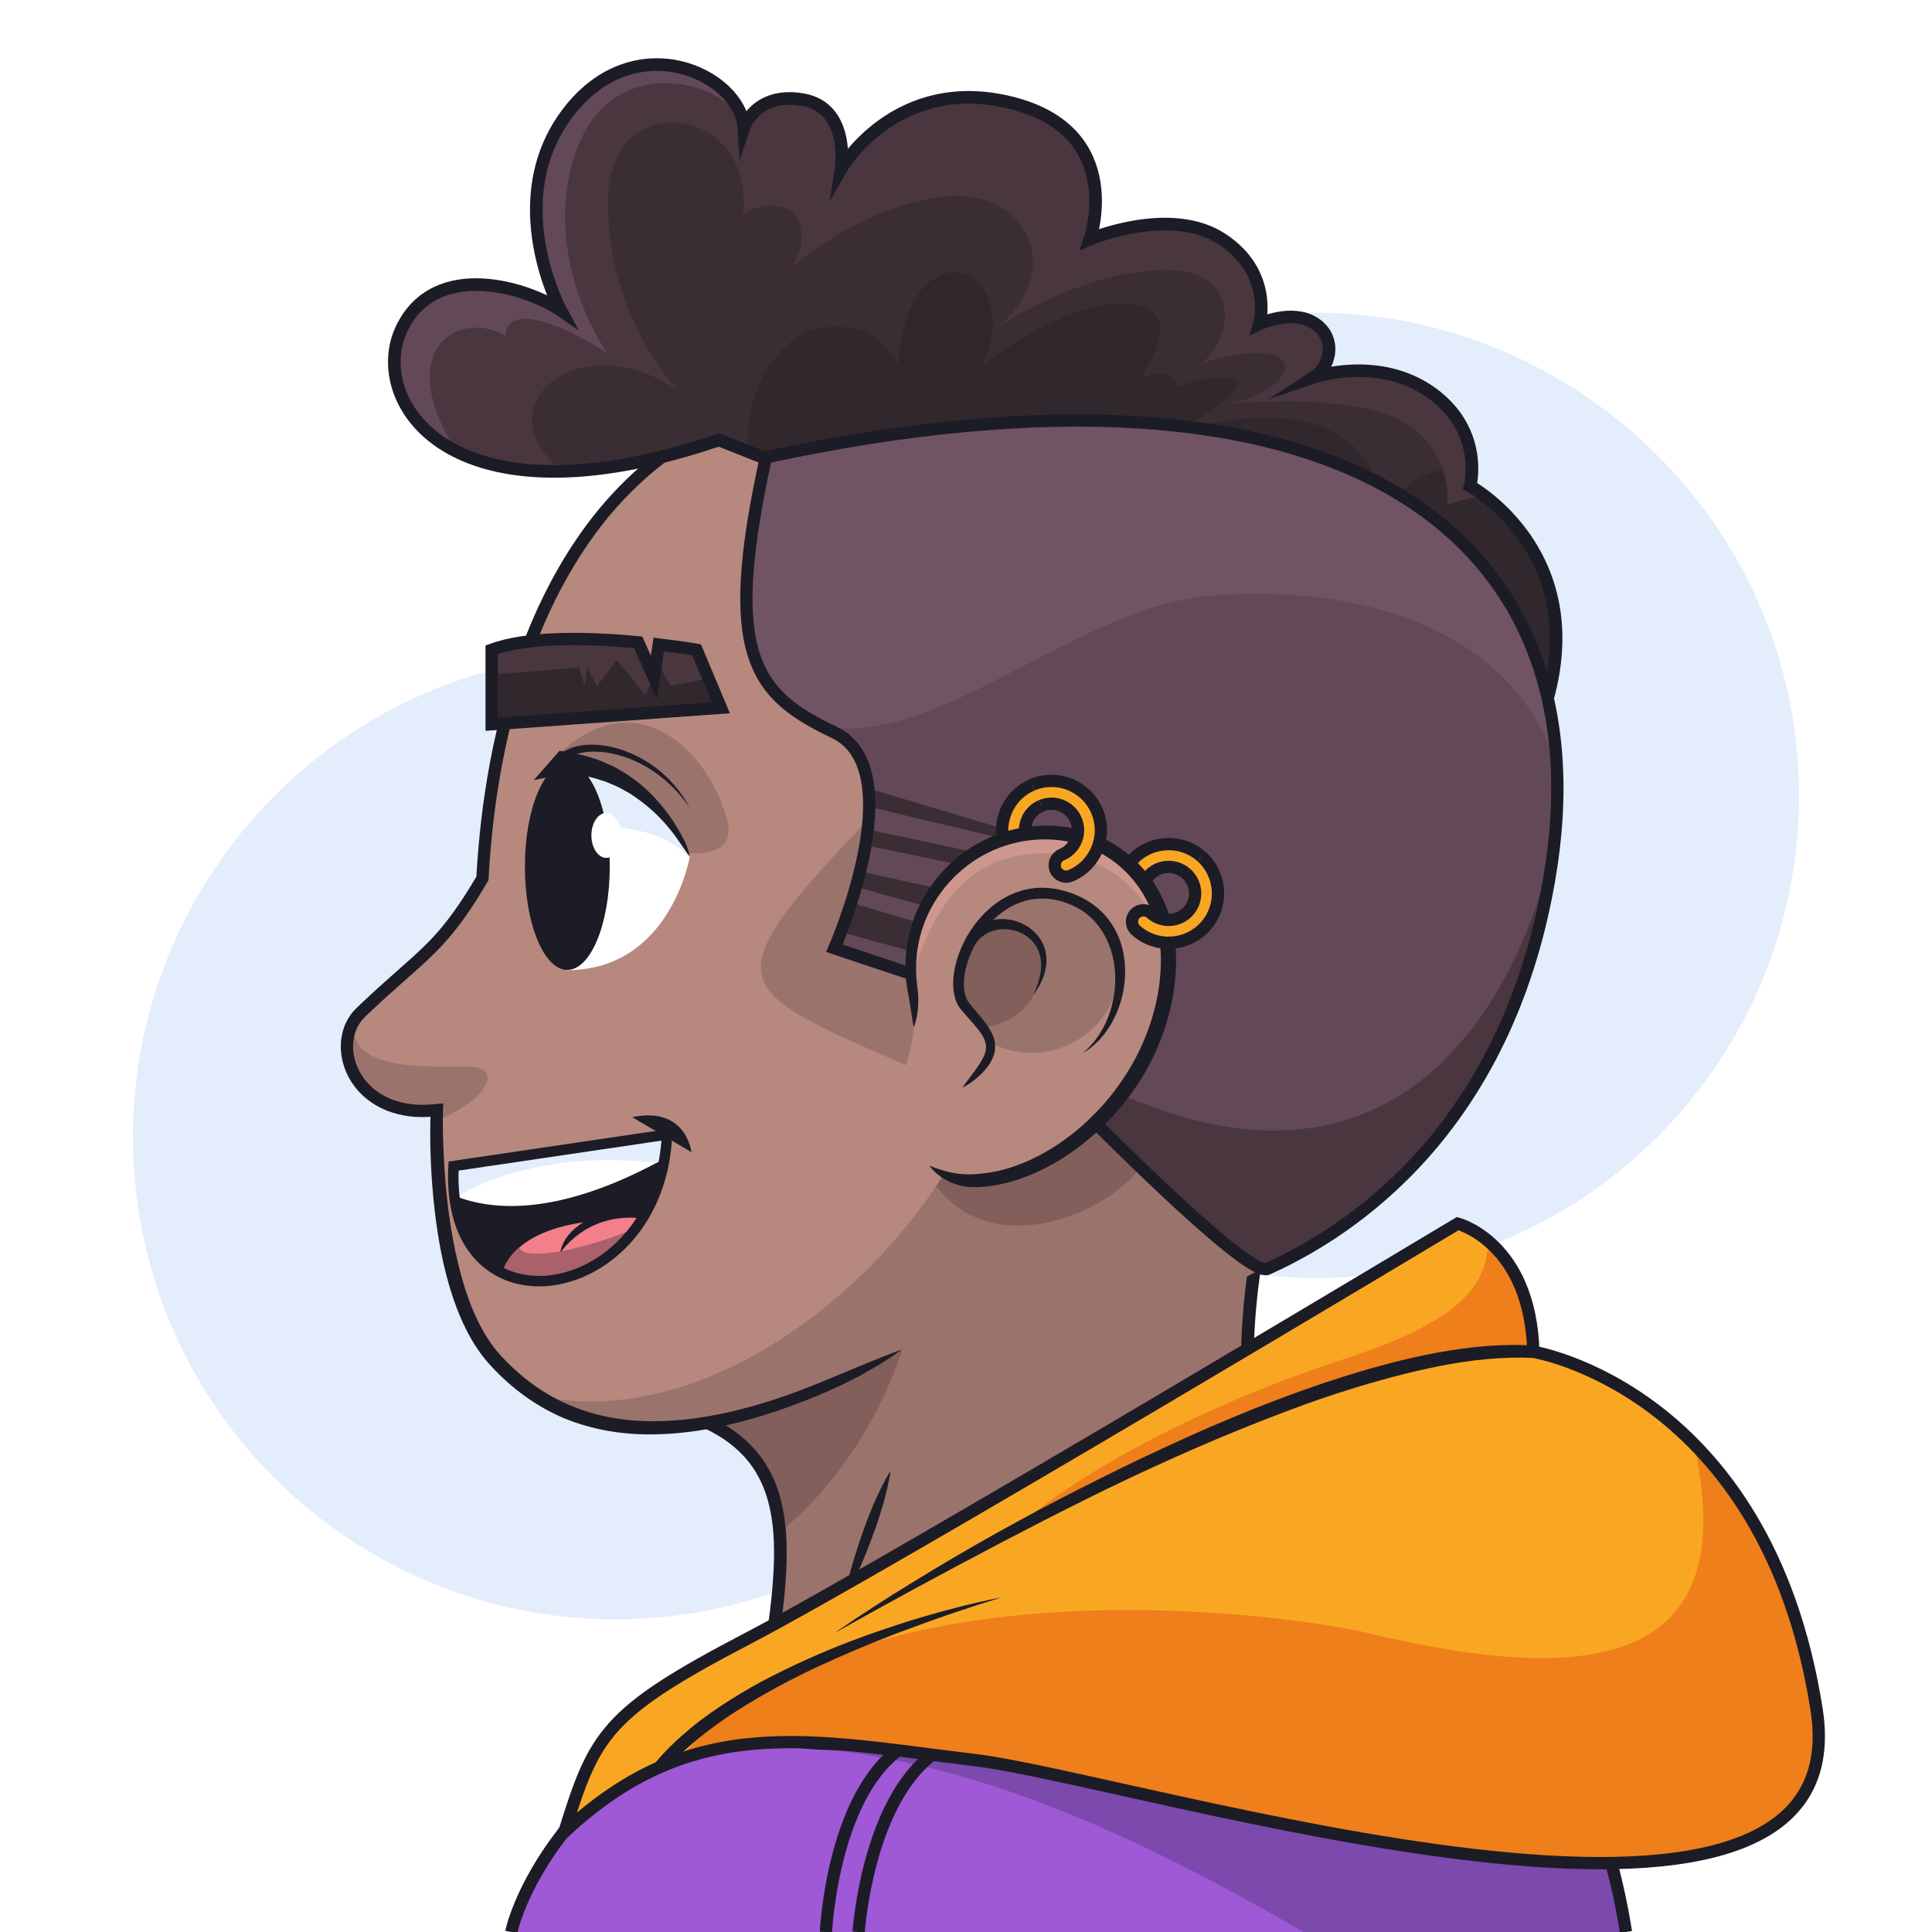 <?xml version="1.0" encoding="utf-8"?>
<!-- Generator: Adobe Illustrator 27.5.0, SVG Export Plug-In . SVG Version: 6.00 Build 0)  -->
<svg version="1.1" xmlns="http://www.w3.org/2000/svg" xmlns:xlink="http://www.w3.org/1999/xlink" x="0px" y="0px"
	 viewBox="0 0 500 500" style="enable-background:new 0 0 500 500;" xml:space="preserve">
<g id="BACKGROUND">
	<rect x="0" style="fill:#FFFFFF;" width="500" height="500"/>
</g>
<g id="OBJECTS">
	<g>
		<path style="fill:#E3EDFC;" d="M465.107,194.854c-6.072-68.656-68.144-120.116-136.733-113.329
			c-41.655,4.122-76.497,28.259-95.941,61.94c-11.244,19.476-33.011,30.224-55.271,27.026c-9.929-1.426-20.193-1.671-30.628-0.598
			c-67.817,6.972-117.85,67.788-111.609,135.676c6.353,69.107,67.745,119.715,136.693,112.893
			c41.772-4.133,76.693-28.395,96.105-62.224c11.194-19.508,33.377-29.764,55.654-26.665c9.605,1.336,19.52,1.567,29.596,0.57
			C421.188,323.392,471.132,262.97,465.107,194.854z"/>
	</g>
	<g>
		<g>
			<path style="fill:#9F58D6;" d="M132.324,500c0,0,8.762-45.076,81.716-71.31c72.953-26.233,186.92-51.957,206.762,71.31H132.324z"
				/>
			<path style="fill:#7C49AD;" d="M380.544,424.84l-93.7-15.568c-25.526,3.785-50.997,11.577-72.804,19.418
				c-22.117,7.953-38.326,17.638-50.188,27.274c62.941-15.515,127.453,17.455,173.511,44.036h83.44
				C414.785,462.62,400.103,438.959,380.544,424.84z"/>
			<path style="fill:none;stroke:#1C1C26;stroke-width:3.178;stroke-miterlimit:10;" d="M232.415,452.994
				C215.351,465.8,213.748,500,213.748,500"/>
			<path style="fill:none;stroke:#1C1C26;stroke-width:3.178;stroke-miterlimit:10;" d="M241.458,453.971
				C224.393,466.776,222.22,500,222.22,500"/>
			<path style="fill:none;stroke:#1C1C26;stroke-width:3.178;stroke-miterlimit:10;" d="M132.324,500
				c0,0,8.762-45.076,81.716-71.31c72.953-26.233,186.92-51.957,206.762,71.31"/>
		</g>
		<g>
			<g>
				<path style="fill:#9B736D;" d="M337.362,423.897c0,0-25.694-50.228-8.892-114.195l-160.742,53.614
					c36.081,7.284,36.657,28.756,32.468,59.238c-25.168,35.965,25.68,27.931,25.68,27.931L337.362,423.897z"/>
				<path style="fill:#825F5B;" d="M229.062,342.859l-61.334,20.457c24.726,4.992,32.775,16.648,34.046,33.3
					c27.44-22.571,33.916-54.958,33.916-54.958L229.062,342.859z"/>
				<path style="fill:none;stroke:#1C1C26;stroke-width:3.28;stroke-miterlimit:10;" d="M337.362,423.897
					c0,0-25.694-50.228-8.892-114.195l-160.742,53.614c36.081,7.284,36.657,28.756,32.468,59.238
					c-25.168,35.965,25.68,27.931,25.68,27.931L337.362,423.897z"/>
				<g>
					<path style="fill:#1C1C26;" d="M230.458,380.664c-0.409,3.039-1.155,5.956-1.964,8.85c-0.853,2.878-1.773,5.733-2.859,8.527
						c-0.523,1.405-1.048,2.808-1.626,4.193c-0.551,1.394-1.138,2.776-1.747,4.149c-1.219,2.747-2.497,5.472-4.005,8.114
						c0.526-2.996,1.282-5.91,2.096-8.803c0.407-1.446,0.837-2.884,1.303-4.309c0.439-1.435,0.931-2.85,1.425-4.266
						c0.947-2.845,2.061-5.629,3.241-8.389C227.546,385.986,228.834,383.265,230.458,380.664z"/>
				</g>
			</g>
		</g>
		<g>
			<path style="fill:#B7887D;" d="M388.428,206.404c-7.385-77.309-78.083-99.92-146.705-105.777
				c-110.495-9.43-115.892,111.313-116.87,126.71c-10.832,18.609-16.181,19.941-31.499,34.684
				c-8.591,8.268-1.562,27.792,19.696,25.28c0,0-1.93,45.866,14.926,64.468c15.427,17.024,44.45,28.903,106.201-4.142
				c2.748,0.153,6.059,0.516,8.903,0.516C316.514,348.145,397.856,305.093,388.428,206.404z"/>
			<path style="fill:#9B736D;" d="M238.244,197.972c-57.485,59.592-53.95,55.441,4.025,81.13
				c57.974,25.688,33.793-88.376,33.793-88.376L238.244,197.972z"/>
			<path style="fill:#9B736D;" d="M138.803,361.135c17.078,11.194,45.011,14.663,94.538-11.841c2.748,0.153,5.539,0.239,8.383,0.239
				c60.86,0,128.083-30.527,143.952-97.161c-50.062-7.853-115.807-9.936-130.226,29.151
				C238.417,327.691,184.661,371.632,138.803,361.135z"/>
			<path style="fill:#825F5B;" d="M242.268,306.945c15.104,19.897,44.92,6.765,53.311-5.287
				c9.921-14.249-12.211-19.019-12.211-19.019l-31.057,6.463C249.531,295.18,246.153,301.169,242.268,306.945z"/>
			<path style="fill:#9B736D;" d="M120.623,275.962c-9.51,0-30.992,1.525-29.056-11.691c-5.543,9.079,1.969,25.338,21.484,23.032
				c0,0-0.043,1.022-0.06,2.813C126.478,284.384,130.691,275.962,120.623,275.962z"/>
			<g>
				<path style="fill:#1C1C26;" d="M367.777,289.22c2.77-4.117,5.281-8.401,7.529-12.824c2.199-4.448,4.093-9.04,5.743-13.72
					c1.548-4.715,2.901-9.497,3.885-14.368c0.958-4.872,1.733-9.789,2.108-14.75c0.471-4.952,0.54-9.936,0.5-14.913
					c-0.147-4.974-0.433-9.965-1.003-14.901c-1.139-9.871-3.516-19.594-7.285-28.752c-1.885-4.577-4.156-8.989-6.735-13.208
					c-2.589-4.215-5.547-8.197-8.769-11.951c-6.495-7.472-14.155-13.914-22.518-19.269c-8.355-5.378-17.375-9.723-26.692-13.267
					c-9.32-3.558-18.952-6.307-28.704-8.515c-9.761-2.187-19.649-3.831-29.595-5.049c-4.972-0.609-9.961-1.13-14.953-1.543
					c-4.964-0.398-9.94-0.554-14.908-0.445c-9.926,0.276-19.826,1.753-29.236,4.81c-9.408,3.043-18.265,7.732-26.021,13.851
					c-7.766,6.109-14.455,13.567-19.925,21.836c-5.5,8.259-9.873,17.264-13.327,26.603c-6.897,18.722-10.34,38.616-11.433,58.593
					l-0.02,0.373l-0.192,0.326c-1.907,3.234-3.892,6.437-6.098,9.52c-2.2,3.083-4.664,6.022-7.343,8.714
					c-2.674,2.7-5.509,5.165-8.293,7.622c-2.791,2.453-5.538,4.921-8.225,7.459c-0.654,0.629-1.379,1.286-1.974,1.891
					c-0.564,0.565-1.048,1.205-1.457,1.893c-0.826,1.374-1.27,2.976-1.422,4.606c-0.252,3.283,0.816,6.691,2.855,9.362
					c2.019,2.701,4.958,4.671,8.231,5.701c1.636,0.524,3.352,0.83,5.092,0.967c1.746,0.11,3.51,0.036,5.272-0.147l1.847-0.192
					l-0.073,1.837v0.001c-0.083,3.699,0.012,7.483,0.181,11.222c0.165,3.748,0.442,7.491,0.838,11.216
					c0.797,7.446,2.096,14.838,4.173,21.954c1.047,3.552,2.319,7.027,3.934,10.302c1.62,3.277,3.551,6.337,6.024,8.943
					c4.967,5.426,10.961,9.84,17.687,12.671c6.715,2.852,14.077,4.149,21.463,4.133c7.396,0.022,14.812-1.104,22.058-2.913
					c7.261-1.781,14.364-4.264,21.311-7.125l10.438-4.315c1.732-0.745,3.501-1.422,5.254-2.14c1.762-0.702,3.521-1.415,5.341-2.024
					c-1.537,1.139-3.136,2.173-4.732,3.22c-1.614,1.012-3.267,1.957-4.926,2.893c-1.647,0.961-3.378,1.756-5.067,2.641
					c-1.707,0.844-3.463,1.592-5.201,2.373c-7.015,2.986-14.217,5.602-21.645,7.519c-7.412,1.942-15.066,3.209-22.824,3.279
					c-7.74,0.108-15.618-1.158-22.892-4.151c-7.253-3.042-13.721-7.822-18.971-13.557c-2.747-2.895-4.902-6.313-6.63-9.815
					c-1.735-3.518-3.072-7.181-4.168-10.888c-2.186-7.424-3.362-15.038-4.12-22.645c-0.724-7.627-1.002-15.231-0.7-22.926l0-0.001
					l1.774,1.645c-1.938,0.204-3.898,0.287-5.867,0.161c-1.967-0.153-3.935-0.501-5.842-1.111c-3.811-1.198-7.357-3.545-9.8-6.818
					c-2.463-3.241-3.797-7.378-3.481-11.528c0.187-2.064,0.761-4.138,1.851-5.96c0.54-0.91,1.186-1.763,1.936-2.515
					c0.71-0.719,1.367-1.308,2.053-1.969c2.721-2.569,5.508-5.073,8.304-7.531c2.793-2.463,5.575-4.887,8.136-7.474
					c5.169-5.123,9.227-11.237,12.953-17.596l-0.213,0.698c1.106-20.176,4.589-40.404,11.625-59.496
					c3.526-9.531,8-18.757,13.662-27.26c5.63-8.511,12.546-16.234,20.606-22.573c8.048-6.35,17.258-11.224,27-14.374
					c9.746-3.167,19.955-4.683,30.136-4.966c5.094-0.112,10.187,0.047,15.256,0.455c5.037,0.417,10.06,0.941,15.077,1.556
					c10.032,1.229,20.023,2.889,29.905,5.103c9.874,2.236,19.647,5.023,29.137,8.645c9.486,3.609,18.704,8.044,27.28,13.564
					c8.582,5.496,16.485,12.135,23.201,19.861c3.332,3.881,6.393,8.003,9.073,12.365c2.67,4.366,5.018,8.931,6.966,13.66
					c3.895,9.462,6.338,19.477,7.505,29.594c0.584,5.063,0.875,10.127,1.025,15.212c0.042,5.083-0.03,10.176-0.511,15.246
					c-0.385,5.077-1.177,10.119-2.162,15.117c-1.01,4.998-2.399,9.912-3.992,14.758c-1.695,4.812-3.643,9.535-5.907,14.112
					c-2.312,4.551-4.896,8.96-7.746,13.194L367.777,289.22z"/>
			</g>
		</g>
		<g>
			<path style="fill:#49363F;" d="M186.07,113.863c-70.461,23.856-90.918-10.552-82.093-28.846
				c8.824-18.294,32.941-10.355,41.139-4.698c0,0-15.468-28.637,1.98-51.3c17.448-22.663,44.488-9.627,45.408,4.011
				c0,0,3.126-9.426,15.36-7.22c12.234,2.206,9.827,17.849,9.827,17.849s14.106-24.534,44.055-17.047
				c29.949,7.487,20.323,35.297,20.323,35.297s20.858-8.824,34.228,0c13.37,8.824,9.626,21.927,9.626,21.927
				s8.29-3.877,14.106-0.267c5.816,3.61,4.613,11.03,0,14.039c0,0,16.913-5.749,30.551,4.145
				c13.638,9.894,9.894,24.067,9.894,24.067s38.982,21.206,13.742,70.769L186.07,113.863z"/>
			<path style="fill:#634957;" d="M192.312,31.631c-2.578-13.09-28.367-24.497-45.216-2.612c-17.448,22.663-1.98,51.3-1.98,51.3
				c-8.197-5.657-32.314-13.596-41.139,4.698c-4.722,9.79-1.054,24.191,14.17,31.812c-16.555-26.003,0.233-36.977,12.638-29.987
				c0,0-0.86-12.27,26.317,4.454c0,0-15.412-21.396-9.505-47.036C155.269,10.959,188.239,21.181,192.312,31.631z"/>
			<path style="fill:#3A2E34;" d="M186.07,113.863l208.145,82.725c20.078-39.427-0.482-60.908-9.732-68.046
				c-5.996,0.184-9.967,2.342-9.967,2.342s2.091-14.634-12.282-22.137c-14.372-7.503-45.534-4.125-45.534-4.125
				c13.614-1.815,19.794-10.583,13.229-12.641c-6.565-2.058-18.782,1.927-18.782,1.927c8.231-6.663,10.322-24.825-10.844-24.041
				c-21.166,0.784-41.549,14.372-41.549,14.372c17.116-15.026,6.533-35.8-14.764-33.317C222.692,53.405,204.4,69.476,204.4,69.476
				c4.181-4.573,4.442-13.588-1.307-15.679c-5.749-2.09-10.845,1.633-10.845,1.633c3.528-27.634-34.493-34.101-34.885-3.724
				c-0.392,30.378,18.031,49.192,18.031,49.192c-26.661-17.506-50.809,5.26-29.648,21.062
				C156.798,121.66,170.154,119.252,186.07,113.863z"/>
			<path style="fill:#30282C;" d="M384.483,128.543c-5.996,0.184-9.967,2.342-9.967,2.342s0.607-4.287-1.109-9.409
				c-10.274,2.068-15.877,11.238-15.877,11.238c-2.613-37.107-52.263-21.167-52.263-21.167c13.98-8.493,19.598-14.503,11.106-13.98
				c-8.493,0.523-11.759,2.744-11.759,2.744c-0.791-6.486-9.669-2.221-9.669-2.221s13.719-18.161-2.874-19.468
				c-16.593-1.307-37.89,16.005-37.89,16.005c7.055-13.131-0.392-28.222-10.975-23.322c-10.583,4.9-10.792,23.322-10.792,23.322
				s-4.103-12.151-19.978-9.799c-9.171,1.359-20.043,14.035-18.859,32.018l200.639,79.742
				C414.293,157.162,393.733,135.68,384.483,128.543z"/>
			<path style="fill:none;stroke:#1C1C26;stroke-width:3.264;stroke-miterlimit:10;" d="M186.07,113.863
				c-70.461,23.856-90.918-10.552-82.093-28.846c8.824-18.294,32.941-10.355,41.139-4.698c0,0-15.468-28.637,1.98-51.3
				c17.448-22.663,44.488-9.627,45.408,4.011c0,0,3.126-9.426,15.36-7.22c12.234,2.206,9.827,17.849,9.827,17.849
				s14.106-24.534,44.055-17.047c29.949,7.487,20.323,35.297,20.323,35.297s20.858-8.824,34.228,0
				c13.37,8.824,9.626,21.927,9.626,21.927s8.29-3.877,14.106-0.267c5.816,3.61,4.613,11.03,0,14.039c0,0,16.913-5.749,30.551,4.145
				c13.638,9.894,9.894,24.067,9.894,24.067s38.982,21.206,13.742,70.769L186.07,113.863z"/>
		</g>
		<g>
			<g>
				<path style="fill:#634957;" d="M198.23,118.363c-11.454,51.729-2.603,61.5,17.702,71.192c20.305,9.692,0,55.849,0,55.849
					l34.63,11.577c0,0,70.557,74.475,77.448,71.385c21.938-9.839,61.619-36.167,72.851-100.419
					C416.638,137.682,346.612,86.419,198.23,118.363z"/>
			</g>
			<path style="fill:#49363F;" d="M328.01,328.365c21.938-9.839,61.619-36.167,72.851-100.419c0.554-3.17,0.991-6.287,1.333-9.359
				c-14.272,60.227-59.066,105.799-144.466,45.878v0C275.847,283.269,322.473,330.848,328.01,328.365z"/>
			<g>
				<path style="fill:#3A2E34;" d="M223.984,218.748l38.624,8.023l1.884-3.624l-39.924-8.474
					C224.412,216.03,224.216,217.392,223.984,218.748z"/>
				<path style="fill:#3A2E34;" d="M254.988,232.619l-32.419-7.123c-0.34,1.384-0.699,2.736-1.07,4.045l31.15,8.611L254.988,232.619
					z"/>
				<path style="fill:#3A2E34;" d="M224.951,208.826l55.176,13.1v-1.326l-55.403-16.575
					C224.897,205.573,224.968,207.18,224.951,208.826z"/>
				<path style="fill:#3A2E34;" d="M258.24,244.962l-37.957-11.372c-0.955,3.005-1.899,5.624-2.663,7.628l41.002,11.227
					L258.24,244.962z"/>
			</g>
			<path style="fill:#705464;" d="M402.872,197.972c-3.69-71.129-73.604-107.819-204.642-79.609
				c-10.788,48.718-3.563,60.22,14.276,69.491c29.321,6.103,65.639-30.31,99.742-33.587
				C345.838,151.04,390.253,159.536,402.872,197.972z"/>
			<g>
				<path style="fill:none;stroke:#1C1C26;stroke-width:3.178;stroke-miterlimit:10;" d="M198.23,118.363
					c-11.454,51.729-2.603,61.5,17.702,71.192c20.305,9.692,0,55.849,0,55.849l34.63,11.577c0,0,70.557,74.475,77.448,71.385
					c21.938-9.839,61.619-36.167,72.851-100.419C416.638,137.682,346.612,86.419,198.23,118.363z"/>
			</g>
		</g>
		<g>
			<g>
				<path style="fill:#F9A723;" d="M277.056,226.653c-6.5,2.714-13.995-0.366-16.708-6.865c-2.713-6.5,0.367-13.994,6.867-16.708
					c1.508-0.629,3.239,0.083,3.868,1.59c0.629,1.507-0.082,3.239-1.59,3.868c-3.49,1.457-5.144,5.482-3.687,8.971
					c1.457,3.489,5.481,5.143,8.972,3.686c1.508-0.629,3.239,0.083,3.868,1.59C279.275,224.291,278.564,226.023,277.056,226.653z"/>
			</g>
			<g>
				<path style="fill:none;stroke:#1C1C26;stroke-width:3.178;stroke-miterlimit:10;" d="M277.056,226.653
					c-6.5,2.714-13.995-0.366-16.708-6.865c-2.713-6.5,0.367-13.994,6.867-16.708c1.508-0.629,3.239,0.083,3.868,1.59
					c0.629,1.507-0.082,3.239-1.59,3.868c-3.49,1.457-5.144,5.482-3.687,8.971c1.457,3.489,5.481,5.143,8.972,3.686
					c1.508-0.629,3.239,0.083,3.868,1.59C279.275,224.291,278.564,226.023,277.056,226.653z"/>
			</g>
		</g>
		<g>
			<g>
				<path style="fill:#F9A723;" d="M293.943,240.744c-5.255-4.691-5.713-12.781-1.023-18.035c4.69-5.254,12.781-5.713,18.035-1.022
					c1.219,1.088,1.324,2.957,0.237,4.176c-1.088,1.218-2.957,1.325-4.176,0.237c-2.822-2.519-7.166-2.273-9.684,0.549
					c-2.518,2.821-2.272,7.165,0.55,9.684c1.219,1.088,1.324,2.957,0.237,4.175C297.031,241.725,295.162,241.832,293.943,240.744z"
					/>
			</g>
			<g>
				<path style="fill:none;stroke:#1C1C26;stroke-width:3.178;stroke-miterlimit:10;" d="M293.943,240.744
					c-5.255-4.691-5.713-12.781-1.023-18.035c4.69-5.254,12.781-5.713,18.035-1.022c1.219,1.088,1.324,2.957,0.237,4.176
					c-1.088,1.218-2.957,1.325-4.176,0.237c-2.822-2.519-7.166-2.273-9.684,0.549c-2.518,2.821-2.272,7.165,0.55,9.684
					c1.219,1.088,1.324,2.957,0.237,4.175C297.031,241.725,295.162,241.832,293.943,240.744z"/>
			</g>
		</g>
		<g>
			<path style="fill:#49363F;" d="M180.277,168.164c0,0-3.931-0.684-9.793-1.376l-1.273,8.499l-4.066-9.066
				c-11.915-1.127-28.094-1.696-37.908,1.943v19.27l59.336-4.268L180.277,168.164z"/>
			<polygon style="fill:#30282C;" points="183.426,175.668 173.536,177.449 170.61,172.234 169.223,175.207 169.211,175.287 
				169.199,175.259 167.049,179.866 159.596,170.835 154.489,177.576 151.913,172.743 151.277,177.576 149.877,172.743 
				127.237,174.63 127.237,187.434 186.573,183.166 			"/>
			<path style="fill:none;stroke:#1C1C26;stroke-width:3.178;stroke-miterlimit:10;" d="M180.277,168.164
				c0,0-3.931-0.684-9.793-1.376l-1.273,8.499l-4.066-9.066c-11.915-1.127-28.094-1.696-37.908,1.943v19.27l59.336-4.268
				L180.277,168.164z"/>
		</g>
		<g>
			<path style="fill:#1C1C26;" d="M117.381,301.777c-2.41,45.128,53.434,36.203,55.232-8.162L117.381,301.777z"/>
			<path style="fill:#F37F8A;" d="M166.256,315.326c-14.595-1.751-21.297,8.993-21.297,8.993c0.694-5.015,6.007-7.985,6.007-7.985
				c-14.379,2.126-19.768,8.376-20.957,13.133C141.331,334.914,157.43,329.532,166.256,315.326z"/>
			<path style="fill:#AA616C;" d="M145.35,323.761c-0.258,0.348-0.391,0.558-0.391,0.558c0.024-0.173,0.066-0.338,0.1-0.506
				c-6.16,1.093-10.41,0.825-10.55-1.078c-2.607,2.211-3.973,4.618-4.501,6.732c10.631,5.114,25.472,0.681,34.551-11.638
				C157.707,320.726,150.809,322.765,145.35,323.761z"/>
			<path style="fill-rule:evenodd;clip-rule:evenodd;fill:#FFFFFF;" d="M171.976,299.834c0.33-1.989,0.549-4.061,0.637-6.219
				l-55.232,8.162c-0.148,2.765-0.074,5.324,0.19,7.688C134.813,316.252,155.546,308.897,171.976,299.834z"/>
			<path style="fill:#E3EDFC;" d="M117.571,309.465c0.215,0.085,0.433,0.157,0.649,0.237c12.133-7.394,32.015-11.205,51.613-8.712
				c0.721-0.382,1.437-0.766,2.143-1.156c0.33-1.989,0.549-4.061,0.637-6.219l-55.232,8.162
				C117.233,304.542,117.307,307.101,117.571,309.465z"/>
			<path style="fill:none;stroke:#1C1C26;stroke-width:2.703;stroke-miterlimit:10;" d="M117.381,301.777
				c-2.41,45.128,53.434,36.203,55.232-8.162L117.381,301.777z"/>
			<path style="fill:#1C1C26;" d="M163.625,289.121l15.308,9.049C178.933,298.171,177.697,286.214,163.625,289.121z"/>
		</g>
		<g>
			<g>
				<g>
					<path style="fill:#B7887D;" d="M302.407,250.297c0.921-19.713-13.248-35.615-33.149-34.864
						c-18.252,0.689-33.062,15.671-33.554,33.929c-0.061,2.247,0.091,4.447,0.437,6.583c1.191,7.36,0.214,14.878-2.413,21.856
						c-1.055,2.804-1.516,5.9-1.227,9.134c0.893,9.993,9.08,18.634,19.113,18.638C272.516,305.581,300.908,282.383,302.407,250.297z
						"/>
				</g>
			</g>
			<g>
				<path style="fill:#CE978D;" d="M269.257,220.846c18.353-0.693,31.82,12.781,33.084,30.342c0.019-0.298,0.051-0.591,0.065-0.89
					c0.921-19.713-13.248-35.615-33.149-34.864c-18.252,0.689-33.062,15.671-33.554,33.929c-0.033,1.231,0.003,2.446,0.094,3.646
					C242.625,232.177,251.598,221.512,269.257,220.846z"/>
			</g>
			<g>
				<g>
					<g>
						<path style="fill:#1C1C26;" d="M240.507,301.66c2.181,0.873,4.26,1.559,6.351,1.92c1.042,0.184,2.079,0.292,3.109,0.33
							c0.515,0.024,1.029,0.009,1.541,0l1.593-0.099c2.128-0.159,4.257-0.503,6.352-1.039c2.093-0.547,4.142-1.287,6.148-2.135
							c8.018-3.471,15.085-9.091,20.788-15.739c2.83-3.356,5.299-7.006,7.383-10.857c2.057-3.865,3.689-7.95,4.835-12.167
							c1.151-4.204,1.777-8.594,1.832-12.914c0.065-4.289-0.64-8.582-2.162-12.562c-1.51-3.98-3.814-7.656-6.813-10.659
							c-2.989-3.009-6.655-5.333-10.662-6.754c-8.029-2.848-17.288-2.176-24.984,1.645c-7.737,3.787-13.939,10.695-16.829,18.875
							c-1.467,4.08-2.073,8.454-1.883,12.8c0.052,1.087,0.168,2.169,0.309,3.248c0.156,1.132,0.248,2.32,0.24,3.482
							c-0.022,2.333-0.341,4.668-1.175,6.867c-0.438-2.308-0.717-4.512-1.092-6.69l-0.579-3.253
							c-0.208-1.156-0.332-2.326-0.412-3.498c-0.283-4.683,0.299-9.451,1.824-13.916c3.006-8.953,9.635-16.61,18.088-20.918
							c8.432-4.365,18.633-5.218,27.711-2.115c4.531,1.555,8.717,4.148,12.134,7.522c3.423,3.369,6.089,7.49,7.797,11.96
							c1.711,4.473,2.494,9.266,2.424,14.015c-0.064,4.72-0.733,9.365-1.964,13.888c-1.226,4.516-2.972,8.884-5.165,13.007
							c-2.229,4.105-4.915,7.948-7.946,11.486c-6.126,7.002-13.639,12.878-22.294,16.537c-4.322,1.804-8.936,3.084-13.721,3.302
							c-0.6,0.013-1.193,0.019-1.799,0.002c-0.619-0.025-1.236-0.092-1.846-0.193c-1.22-0.199-2.408-0.548-3.529-1.026
							C243.872,305.046,241.902,303.554,240.507,301.66z"/>
					</g>
				</g>
			</g>
			<path style="fill:#9B736D;" d="M256.251,269.76c16.933,9.283,38.541-6.314,32.125-25.942
				c-6.416-19.628-29.956-14.305-38.219,1.874C241.894,261.872,255.344,263.052,256.251,269.76z"/>
			<path style="fill:#825F5B;" d="M254.331,265.903c18.694-1.933,20.285-27.807,5.02-26.418
				c-15.265,1.389-9.985,21.305-8.395,22.959C252.546,264.098,254.331,265.903,254.331,265.903z"/>
			<g>
				<path style="fill:#1C1C26;" d="M249.048,281.523c1.494-2.167,3.14-4.123,4.457-6.167c0.646-1.018,1.229-2.052,1.5-3.091
					c0.296-1.04,0.218-2.046-0.159-3.046c-0.802-2.014-2.601-3.89-4.269-5.802l-1.28-1.452c-0.22-0.26-0.408-0.458-0.655-0.77
					c-0.249-0.306-0.469-0.632-0.66-0.966c-0.764-1.348-1.103-2.807-1.235-4.215c-0.249-2.834,0.255-5.556,1.061-8.13
					c0.821-2.575,2.013-5.009,3.503-7.249c2.956-4.455,7.238-8.28,12.539-9.976c2.628-0.853,5.455-1.097,8.184-0.778
					c2.736,0.33,5.35,1.145,7.812,2.353c2.444,1.237,4.709,2.934,6.492,5.065c1.786,2.124,3.112,4.621,3.879,7.251
					c1.531,5.276,1.165,10.876-0.563,15.884c-0.889,2.501-2.12,4.873-3.697,6.976c-1.598,2.081-3.553,3.9-5.81,5.145
					c2.002-1.617,3.655-3.577,4.901-5.756c1.283-2.153,2.197-4.503,2.775-6.911c1.177-4.802,1.092-9.903-0.464-14.43
					c-1.51-4.522-4.564-8.457-8.829-10.656c-4.246-2.225-9.323-2.946-13.828-1.471c-4.539,1.424-8.363,4.815-11.03,8.868
					c-1.339,2.034-2.416,4.25-3.176,6.552c-0.743,2.296-1.18,4.722-0.988,7.011c0.093,1.138,0.371,2.23,0.863,3.123
					c0.12,0.225,0.255,0.437,0.404,0.632c0.143,0.198,0.385,0.476,0.572,0.71l1.223,1.467c0.824,0.983,1.663,1.975,2.468,3.045
					c0.794,1.076,1.58,2.242,2.084,3.654c0.509,1.403,0.573,3.085,0.11,4.503c-0.421,1.44-1.193,2.635-2.044,3.686
					C253.457,278.671,251.363,280.27,249.048,281.523z"/>
			</g>
			<g>
				<path style="fill:#1C1C26;" d="M267.432,257.484c1.229-2.659,2.123-5.486,1.997-8.253c-0.089-2.763-1.459-5.277-3.572-6.823
					c-2.107-1.561-4.864-2.202-7.4-1.844c-2.547,0.357-4.812,1.767-6.111,3.92l-2.461-1.521c0.867-1.431,2.113-2.657,3.555-3.524
					c1.439-0.881,3.079-1.363,4.71-1.525c3.274-0.334,6.59,0.714,9.049,2.821c1.227,1.049,2.235,2.372,2.86,3.857
					c0.618,1.489,0.848,3.102,0.749,4.652C270.583,252.367,269.182,255.144,267.432,257.484z"/>
			</g>
		</g>
		<g>
			<g>
				<path style="fill:#F9A723;" d="M146.05,474.138c7.853-25.263,10.581-30.86,47.63-50.194
					c37.049-19.334,183.577-107.274,183.577-107.274s18.791,4.857,19.571,33.171c0,0,60.299,9.68,73.306,92.574
					c12.231,77.951-175.641,18.161-217.953,13.074S179.408,442.927,146.05,474.138z"/>
				<path style="fill:#EF7F1B;" d="M396.828,349.841c-0.434-15.753-6.442-24.239-11.689-28.673
					c-0.297,12.8-9.31,21.431-37.601,30.665c-36.632,11.956-68.588,29.269-85.299,44.144c0,0,83.32-50.811,140.183-44.714
					C398.926,350.178,396.828,349.841,396.828,349.841z"/>
				<path style="fill:#EF7F1B;" d="M438.361,373.667c12.522,56.005-23.919,63.559-84.209,48.978
					c-19.569-4.733-133.107-20.796-178.414,32.725c23.047-8.163,46.846-3.44,76.443,0.119
					c42.312,5.088,230.184,64.878,217.953-13.074C464.886,408.97,451.939,387.448,438.361,373.667z"/>
				<path style="fill:none;stroke:#1C1C26;stroke-width:3.178;stroke-miterlimit:10;" d="M146.05,474.138
					c7.853-25.263,10.581-30.86,47.63-50.194c37.049-19.334,183.577-107.274,183.577-107.274s18.791,4.857,19.571,33.171
					c0,0,60.299,9.68,73.306,92.574c12.231,77.951-175.641,18.161-217.953,13.074S179.408,442.927,146.05,474.138z"/>
			</g>
			<g>
				<path style="fill:#1C1C26;" d="M396.726,351.426c-8.013-0.363-16.114,0.54-24.076,2.09c-7.965,1.584-15.84,3.712-23.625,6.145
					c-7.791,2.422-15.461,5.265-23.065,8.269c-7.612,2.988-15.152,6.179-22.62,9.54c-14.961,6.671-29.583,14.102-44.118,21.695
					c-7.262,3.809-14.498,7.675-21.722,11.572c-7.2,3.941-14.403,7.882-21.572,11.908c6.758-4.685,13.683-9.129,20.702-13.412
					c7-4.318,14.101-8.473,21.283-12.486c3.595-1.999,7.207-3.969,10.833-5.914c3.644-1.91,7.285-3.828,10.961-5.679
					c7.336-3.733,14.733-7.353,22.218-10.793c14.942-6.932,30.235-13.194,46.008-18.166c7.887-2.472,15.894-4.64,24.067-6.14
					c8.162-1.492,16.524-2.38,24.93-1.8L396.726,351.426z"/>
			</g>
			<g>
				<path style="fill:#1C1C26;" d="M169.468,456.352c2.733-3.322,5.858-6.261,9.124-8.983c3.268-2.729,6.759-5.151,10.334-7.404
					c3.572-2.261,7.234-4.367,10.999-6.254c3.753-1.909,7.555-3.712,11.414-5.37c7.691-3.384,15.618-6.162,23.589-8.722
					c8.008-2.451,16.096-4.643,24.309-6.222c-4.001,1.209-7.969,2.497-11.918,3.838c-3.955,1.318-7.878,2.724-11.776,4.187
					c-7.824,2.845-15.499,6.063-23.043,9.511c-7.531,3.475-14.852,7.386-21.8,11.815c-1.748,1.094-3.424,2.283-5.113,3.456
					c-1.643,1.23-3.295,2.448-4.87,3.753c-3.174,2.581-6.146,5.388-8.815,8.439L169.468,456.352z"/>
			</g>
		</g>
		<g>
			<g>
				<path style="fill:#F9A723;" d="M277.056,226.653c-1.507,0.629-3.239-0.083-3.868-1.59c-0.629-1.507,0.082-3.239,1.59-3.868
					c3.489-1.457,5.143-5.481,3.686-8.971c-1.457-3.49-8.971-3.687-8.971-3.687l-2.279-5.458c0,0,12.191-3.952,16.707,6.866
					C286.635,216.445,283.555,223.939,277.056,226.653z"/>
			</g>
			<g>
				<path style="fill:none;stroke:#1C1C26;stroke-width:3.178;stroke-miterlimit:10;" d="M267.215,203.079
					c6.499-2.713,13.994,0.367,16.707,6.866c2.713,6.499-0.367,13.994-6.866,16.707c-1.507,0.629-3.239-0.083-3.868-1.59
					c-0.629-1.507,0.082-3.239,1.59-3.868c3.489-1.457,5.143-5.481,3.686-8.971c-1.457-3.49-5.481-5.144-8.971-3.687"/>
			</g>
		</g>
		<g>
			<g>
				<path style="fill:#F9A723;" d="M293.943,240.744c-1.219-1.088-1.324-2.957-0.237-4.176c1.088-1.218,2.957-1.325,4.175-0.237
					c2.821,2.518,7.165,2.272,9.683-0.549c2.518-2.821-0.549-9.683-0.549-9.683l3.939-4.412c0,0,8.829,9.289,1.022,18.034
					C307.287,244.975,299.197,245.434,293.943,240.744z"/>
			</g>
			<g>
				<path style="fill:none;stroke:#1C1C26;stroke-width:3.178;stroke-miterlimit:10;" d="M310.955,221.687
					c5.254,4.69,5.713,12.78,1.022,18.034c-4.69,5.254-12.78,5.713-18.034,1.022c-1.219-1.088-1.324-2.957-0.237-4.176
					c1.088-1.218,2.957-1.325,4.175-0.237c2.821,2.518,7.165,2.272,9.683-0.549c2.518-2.821,2.272-7.165-0.549-9.683"/>
			</g>
		</g>
		<path style="fill:#9B736D;" d="M142.201,197.561c20.186-22.02,40.112-5.609,45.842,14.056c5.73,19.665-37.898,1.823-37.898,1.823
			L142.201,197.561z"/>
		<g>
			<path style="fill:#FFFFFF;" d="M146.702,251.079c26.896,0,31.808-29.392,31.808-29.392s-11.513-24.192-31.808-24.192
				c0,0-8.179,5.382-8.179,26.792C138.523,245.697,146.702,251.079,146.702,251.079z"/>
			<path style="fill:#E3EDFC;" d="M146.702,197.496c0,0-4.274,2.818-6.642,12.467c7.178,6.041,28.499,0.349,38.363,12.181
				c0.058-0.286,0.087-0.455,0.087-0.455S166.997,197.496,146.702,197.496z"/>
			<ellipse style="fill:#1C1C26;" cx="146.825" cy="224.288" rx="10.983" ry="26.726"/>
			<path style="fill:#FFFFFF;" d="M160.779,216.2c0,3.214-1.73,5.82-3.864,5.82c-2.134,0-3.863-2.606-3.863-5.82
				c0-3.214,1.73-5.82,3.863-5.82C159.049,210.38,160.779,212.985,160.779,216.2z"/>
			<path style="fill:#1C1C26;" d="M176.634,216.631c-0.83-1.599-1.777-3.137-2.781-4.647c-2.037-2.998-4.444-5.786-7.215-8.238
				c-0.715-0.584-1.377-1.247-2.147-1.769l-2.284-1.62c-0.783-0.51-1.618-0.942-2.43-1.416c-0.411-0.229-0.817-0.472-1.235-0.688
				l-1.297-0.565c-3.87-1.901-8.67-2.808-12.438-3.394l-6.673,7.608l7.772-1.608c3.249,0.203,6.567,0.515,9.684,1.653l1.192,0.361
				c0.387,0.148,0.763,0.324,1.147,0.484c0.759,0.339,1.546,0.632,2.294,1.007l2.206,1.219c0.751,0.389,1.409,0.926,2.124,1.383
				c2.793,1.924,5.383,4.227,7.675,6.835c1.133,1.313,2.228,2.673,3.221,4.112c1.008,1.435,1.924,2.909,3.061,4.339
				C178.225,219.876,177.49,218.206,176.634,216.631z"/>
			<g>
				<path style="fill:#1C1C26;" d="M143.365,196.968c0.545-0.842,1.25-1.551,2.029-2.124c0.785-0.57,1.647-0.969,2.518-1.305
					c1.76-0.615,3.587-0.826,5.377-0.823c3.592,0.035,7.069,0.955,10.278,2.365c3.208,1.426,6.156,3.388,8.697,5.766
					c1.273,1.186,2.424,2.492,3.483,3.858c1.05,1.376,1.943,2.859,2.763,4.365c-0.966-1.422-2.037-2.757-3.16-4.036
					c-1.147-1.26-2.386-2.424-3.678-3.513c-2.616-2.145-5.54-3.889-8.651-5.133c-3.117-1.209-6.44-1.928-9.719-1.875
					c-1.634,0.04-3.249,0.307-4.727,0.837c-0.721,0.294-1.422,0.632-2.02,1.083c-0.593,0.454-1.1,0.987-1.483,1.592L143.365,196.968
					z"/>
			</g>
		</g>
	</g>
</g>
</svg>
